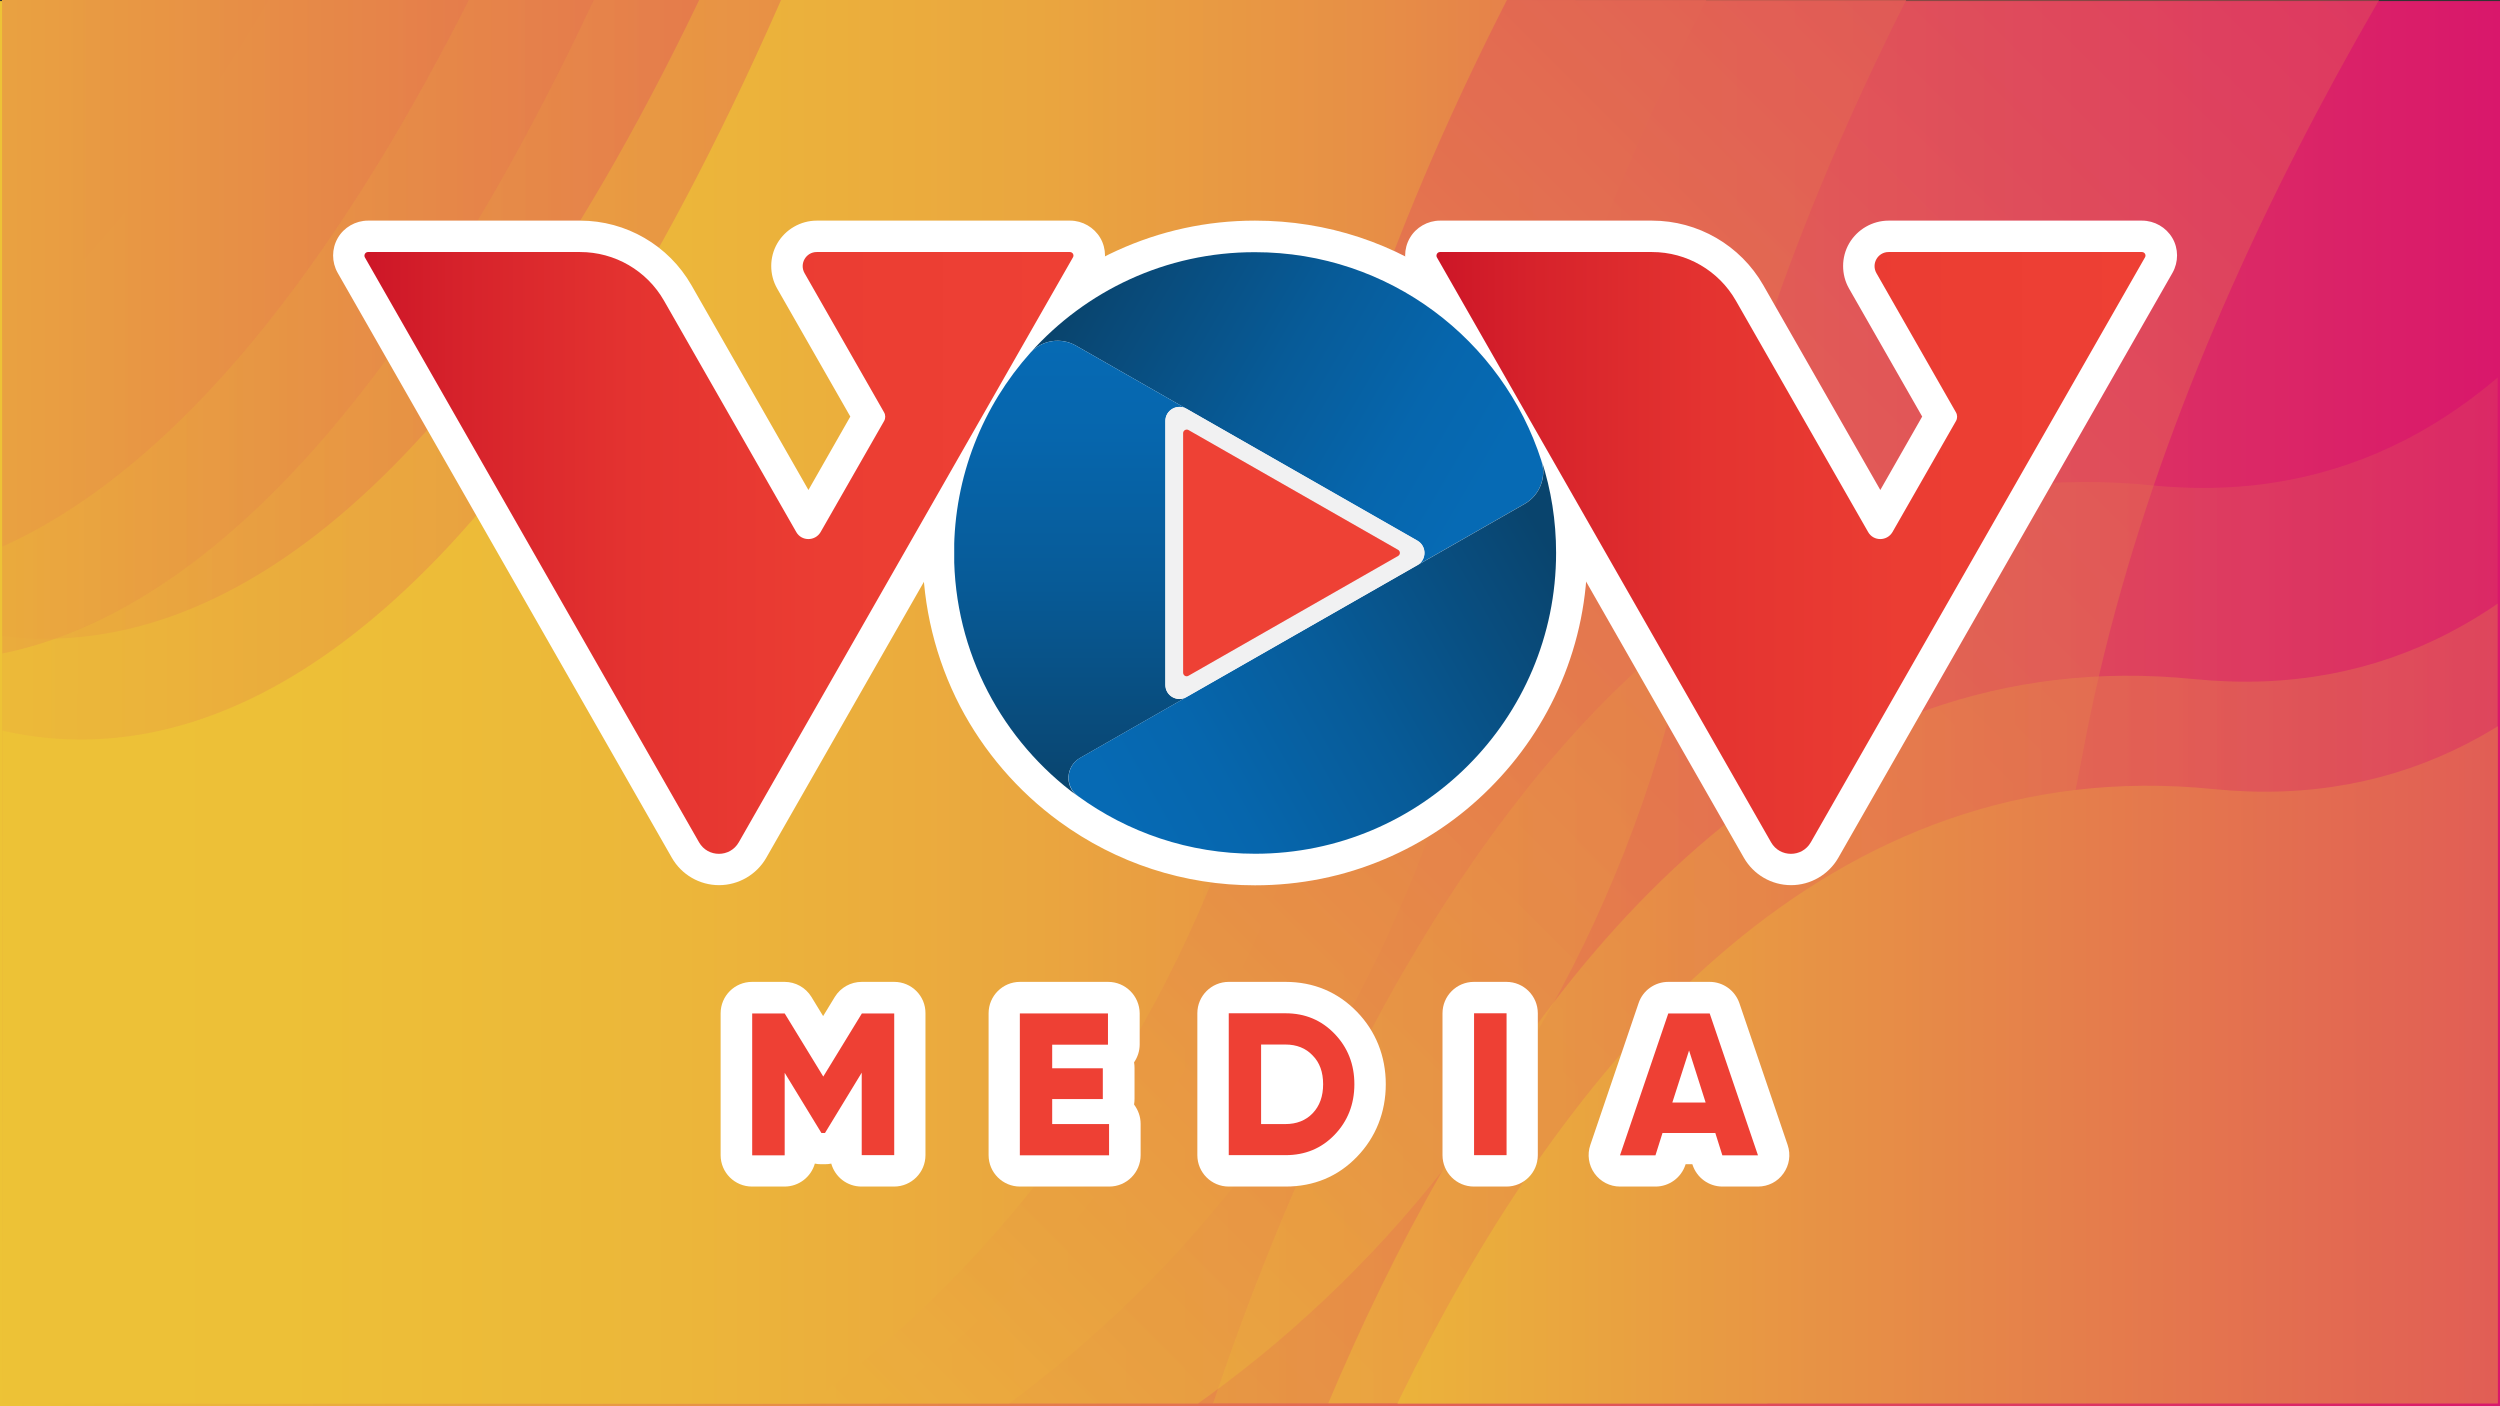 <?xml version="1.0" encoding="utf-8"?>
<!-- Generator: Adobe Illustrator 23.0.0, SVG Export Plug-In . SVG Version: 6.00 Build 0)  -->
<svg version="1.1" id="Layer_1" xmlns="http://www.w3.org/2000/svg" xmlns:xlink="http://www.w3.org/1999/xlink" x="0px" y="0px"
	 viewBox="0 0 1600 900" style="enable-background:new 0 0 1600 900;" xml:space="preserve">
<rect x="0" y="0" width="1600" height="900" fill="#333333" stroke="none"/>
<style type="text/css">
	.st0{fill:url(#SVGID_1_);}
	.st1{clip-path:url(#SVGID_3_);}
	.st2{opacity:0.74;clip-path:url(#SVGID_5_);fill:url(#SVGID_6_);}
	.st3{opacity:0.74;clip-path:url(#SVGID_5_);fill:url(#SVGID_7_);}
	.st4{opacity:0.74;clip-path:url(#SVGID_5_);fill:url(#SVGID_8_);}
	.st5{opacity:0.48;clip-path:url(#SVGID_5_);fill:url(#SVGID_9_);}
	.st6{clip-path:url(#SVGID_5_);fill:url(#SVGID_10_);}
	.st7{opacity:0.56;clip-path:url(#SVGID_5_);}
	.st8{fill:url(#SVGID_11_);}
	.st9{opacity:0.26;clip-path:url(#SVGID_5_);}
	.st10{fill:url(#SVGID_12_);}
	.st11{clip-path:url(#SVGID_5_);fill:url(#SVGID_13_);}
	.st12{clip-path:url(#SVGID_5_);fill:url(#SVGID_14_);}
	.st13{opacity:0.56;clip-path:url(#SVGID_5_);fill:url(#SVGID_15_);}
	.st14{opacity:0.56;clip-path:url(#SVGID_5_);fill:url(#SVGID_16_);}
	.st15{opacity:0.74;clip-path:url(#SVGID_5_);fill:url(#SVGID_17_);}
	.st16{opacity:0.91;clip-path:url(#SVGID_5_);fill:url(#SVGID_18_);}
	.st17{fill:#FFFFFF;}
	.st18{clip-path:url(#SVGID_20_);fill:url(#SVGID_21_);}
	.st19{clip-path:url(#SVGID_23_);fill:url(#SVGID_24_);}
	.st20{clip-path:url(#SVGID_26_);fill:url(#SVGID_27_);}
	.st21{clip-path:url(#SVGID_29_);fill:url(#SVGID_30_);}
	.st22{clip-path:url(#SVGID_32_);fill:url(#SVGID_33_);}
	.st23{fill:#F1F1F2;}
	.st24{fill:#EE4135;}
	.st25{fill:#EE4034;}
</style>
<g>
	<g>
		<g>
			<g>
				<g>
					<g>
						<g>
							<g>
								<g>
									
										<linearGradient id="SVGID_1_" gradientUnits="userSpaceOnUse" x1="293.911" y1="2701.327" x2="1893.911" y2="2701.327" gradientTransform="matrix(1 0 0 1 -293.911 -2250.988)">
										<stop  offset="0" style="stop-color:#EDC336"/>
										<stop  offset="1" style="stop-color:#D9176B"/>
									</linearGradient>
									<rect y="0.7" class="st0" width="1600" height="899.2"/>
								</g>
							</g>
						</g>
					</g>
				</g>
			</g>
		</g>
		<g>
			<defs>
				<rect id="SVGID_2_" x="1.5" width="1597.1" height="898.2"/>
			</defs>
			<clipPath id="SVGID_3_">
				<use xlink:href="#SVGID_2_"  style="overflow:visible;"/>
			</clipPath>
			<g class="st1">
				<defs>
					<rect id="SVGID_4_" x="-86.6" y="-699.3" width="1773.1" height="1599"/>
				</defs>
				<clipPath id="SVGID_5_">
					<use xlink:href="#SVGID_4_"  style="overflow:visible;"/>
				</clipPath>
				
					<linearGradient id="SVGID_6_" gradientUnits="userSpaceOnUse" x1="2935.668" y1="1375.62" x2="1829.184" y2="-540.868" gradientTransform="matrix(0 1 -1 0 975.441 -2581.592)">
					<stop  offset="0" style="stop-color:#EDC336"/>
					<stop  offset="1" style="stop-color:#D9176B"/>
				</linearGradient>
				<path class="st2" d="M1544.2-704c0,0-568.4,523.1-673.2,1091.5c-140.2,760.4-1096,829.9-970.9,308.3
					C-43.4,460.3,38.5-1004.4,38.5-1004.4L1544.2-704z"/>
				
					<linearGradient id="SVGID_7_" gradientUnits="userSpaceOnUse" x1="3207.584" y1="1264.728" x2="1584.103" y2="-358.753" gradientTransform="matrix(0 1 -1 0 975.441 -2581.592)">
					<stop  offset="0" style="stop-color:#EDC336"/>
					<stop  offset="1" style="stop-color:#D9176B"/>
				</linearGradient>
				<path class="st3" d="M1627.7-704c0,0-568.4,523.1-673.2,1091.5c-140.2,760.4-1096,829.9-970.9,308.3
					c56.5-235.4,138.3-1700.1,138.3-1700.1L1627.7-704z"/>
				
					<linearGradient id="SVGID_8_" gradientUnits="userSpaceOnUse" x1="3199.58" y1="1132.653" x2="1576.099" y2="-490.829" gradientTransform="matrix(0 1 -1 0 975.441 -2581.592)">
					<stop  offset="0" style="stop-color:#EDC336"/>
					<stop  offset="1" style="stop-color:#D9176B"/>
				</linearGradient>
				<path class="st4" d="M1759.7-712c0,0-568.4,523.1-673.2,1091.5c-140.2,760.4-1096,829.9-970.9,308.3
					C172.1,452.3,254-1012.4,254-1012.4L1759.7-712z"/>
				
					<linearGradient id="SVGID_9_" gradientUnits="userSpaceOnUse" x1="3303.633" y1="886.511" x2="1680.152" y2="-736.97" gradientTransform="matrix(0 1 -1 0 975.441 -2581.592)">
					<stop  offset="0" style="stop-color:#EDC336"/>
					<stop  offset="1" style="stop-color:#D9176B"/>
				</linearGradient>
				<path class="st5" d="M2005.9-608c0,0-568.4,523.1-673.2,1091.5c-140.2,760.4-1096,829.9-970.9,308.3
					C418.3,556.3,500.1-908.3,500.1-908.3L2005.9-608z"/>
				
					<linearGradient id="SVGID_10_" gradientUnits="userSpaceOnUse" x1="2595.799" y1="1130.668" x2="2595.799" y2="-524.65" gradientTransform="matrix(0 1 -1 0 975.441 -2581.592)">
					<stop  offset="0" style="stop-color:#EDC336"/>
					<stop  offset="0.203" style="stop-color:#EDC037"/>
					<stop  offset="0.357" style="stop-color:#ECB63A"/>
					<stop  offset="0.495" style="stop-color:#EAA63F"/>
					<stop  offset="0.623" style="stop-color:#E78F46"/>
					<stop  offset="0.745" style="stop-color:#E4714F"/>
					<stop  offset="0.862" style="stop-color:#DF4D5A"/>
					<stop  offset="0.973" style="stop-color:#DA2367"/>
					<stop  offset="1" style="stop-color:#D9176B"/>
				</linearGradient>
				<path class="st6" d="M1500.1-704c0,0-568.4,523.1-673.2,1091.5c-140.2,760.4-1096,829.9-970.9,308.3
					C-87.5,460.3-5.7-1004.4-5.7-1004.4L1500.1-704z"/>
				<g class="st7">
					
						<linearGradient id="SVGID_11_" gradientUnits="userSpaceOnUse" x1="1044.905" y1="2472.401" x2="2459.951" y2="2472.401" gradientTransform="matrix(1 0 0 1 -293.911 -2250.988)">
						<stop  offset="0" style="stop-color:#EDC336"/>
						<stop  offset="1" style="stop-color:#D9176B"/>
					</linearGradient>
					<path class="st8" d="M751,1212.4c0,0,161.4-827.3,653-777.8c491.6,49.5,500.1-1001.2,527.4-1204.2H2166v1855.7v126.3
						L751,1212.4z"/>
				</g>
				<g class="st9">
					
						<linearGradient id="SVGID_12_" gradientUnits="userSpaceOnUse" x1="1017.889" y1="2348.338" x2="2432.936" y2="2348.338" gradientTransform="matrix(1 0 0 1 -293.911 -2250.988)">
						<stop  offset="0" style="stop-color:#EDC336"/>
						<stop  offset="1" style="stop-color:#D9176B"/>
					</linearGradient>
					<path class="st10" d="M724,1088.4c0,0,161.4-827.3,653-777.8C1868.6,360,1877-690.7,1904.3-893.7H2139V962v126.3L724,1088.4z"
						/>
				</g>
				
					<linearGradient id="SVGID_13_" gradientUnits="userSpaceOnUse" x1="1057.379" y1="2542.72" x2="2472.425" y2="2542.72" gradientTransform="matrix(1 0 0 1 -293.911 -2250.988)">
					<stop  offset="0" style="stop-color:#EDC336"/>
					<stop  offset="1" style="stop-color:#D9176B"/>
				</linearGradient>
				<path class="st11" d="M763.5,1282.8c0,0,161.4-827.3,653-777.8c491.6,49.5,500.1-1001.2,527.4-1204.2h234.7v1855.7v126.3
					L763.5,1282.8z"/>
				
					<linearGradient id="SVGID_14_" gradientUnits="userSpaceOnUse" x1="152.966" y1="1982.72" x2="1533.085" y2="1982.72" gradientTransform="matrix(1 0 0 1 -293.911 -2250.988)">
					<stop  offset="0" style="stop-color:#EDC336"/>
					<stop  offset="1" style="stop-color:#D9176B"/>
				</linearGradient>
				<path class="st12" d="M-140.9-900.6V337.6c0,0,304.1,326,624.6-417.3c320.5-743.3,450.3-653.4,755.5-865.6L-140.9-900.6z"/>
				
					<linearGradient id="SVGID_15_" gradientUnits="userSpaceOnUse" x1="175.83" y1="2047.289" x2="1555.948" y2="2047.289" gradientTransform="matrix(1 0 0 1 -293.911 -2250.988)">
					<stop  offset="0" style="stop-color:#EDC336"/>
					<stop  offset="1" style="stop-color:#D9176B"/>
				</linearGradient>
				<path class="st13" d="M-118.1-836V402.1c0,0,304.1,326,624.6-417.3C827-758.5,956.8-668.5,1262-880.7L-118.1-836z"/>
				
					<linearGradient id="SVGID_16_" gradientUnits="userSpaceOnUse" x1="-64.308" y1="1871.2" x2="1315.81" y2="1871.2" gradientTransform="matrix(1 0 0 1 -293.911 -2250.988)">
					<stop  offset="0" style="stop-color:#EDC336"/>
					<stop  offset="1" style="stop-color:#D9176B"/>
				</linearGradient>
				<path class="st14" d="M-358.2-1012.1V226c0,0,304.1,326,624.6-417.3c320.5-743.3,450.3-653.4,755.5-865.6L-358.2-1012.1z"/>
				
					<linearGradient id="SVGID_17_" gradientUnits="userSpaceOnUse" x1="78.795" y1="1997.069" x2="1458.913" y2="1997.069" gradientTransform="matrix(1 0 0 1 -293.911 -2250.988)">
					<stop  offset="0" style="stop-color:#EDC336"/>
					<stop  offset="1" style="stop-color:#D9176B"/>
				</linearGradient>
				<path class="st15" d="M-215.1-886.2V351.9c0,0,304.1,326,624.6-417.3C730-808.7,859.8-718.8,1165-930.9L-215.1-886.2z"/>
				
					<linearGradient id="SVGID_18_" gradientUnits="userSpaceOnUse" x1="23.345" y1="1946.849" x2="1403.464" y2="1946.849" gradientTransform="matrix(1 0 0 1 -293.911 -2250.988)">
					<stop  offset="0" style="stop-color:#EDC336"/>
					<stop  offset="1" style="stop-color:#D9176B"/>
				</linearGradient>
				<path class="st16" d="M-270.6-936.4V301.7c0,0,304.1,326,624.6-417.3C674.5-858.9,804.3-769,1109.6-981.2L-270.6-936.4z"/>
			</g>
		</g>
	</g>
	<g>
		<g>
			<g>
				<g>
					<path class="st17" d="M460.2,556.5c-9,0-17-4.6-21.4-12.4L224.9,169.7c-2.2-3.8-2.2-8.5,0-12.3c2.2-3.8,6.3-6.1,10.6-6.1h135.7
						c25.7,0,49.7,13.9,62.4,36.2l83.7,146.4l38.4-67.2l-49.7-86.9c-3.4-6-3.4-13.1,0.1-19c3.4-5.9,9.6-9.5,16.5-9.5h162.2
						c4.4,0,8.4,2.3,10.6,6.1c2.2,3.8,2.2,8.5,0,12.3L481.6,544.1C477.2,551.8,469.2,556.5,460.2,556.5z"/>
					<path class="st17" d="M684.9,161.3c1.7,0,2.8,1.9,2,3.4L472.9,539.1c-2.8,4.9-7.8,7.4-12.7,7.4s-9.9-2.5-12.7-7.4L233.6,164.7
						c-0.9-1.5,0.2-3.4,2-3.4h135.7c22.2,0,42.7,11.9,53.7,31.2l84.6,148c1.7,3,4.8,4.5,7.8,4.5c3,0,6.1-1.5,7.8-4.5l40.6-71
						c1-1.7,1-3.9,0-5.6l-50.9-89.1c-3.4-6,0.9-13.5,7.8-13.5H684.9 M684.9,141.2H522.7c-10.3,0-20,5.6-25.2,14.5
						c-5.2,8.9-5.2,20.1-0.1,29l46.8,81.9l-26.8,47l-74.9-131.1c-14.6-25.5-41.8-41.3-71.2-41.3H235.5c-7.9,0-15.4,4.3-19.3,11.1
						c-4,6.9-4,15.4-0.1,22.3l213.9,374.4c6.2,10.8,17.7,17.5,30.2,17.5c12.4,0,24-6.7,30.2-17.5l213.9-374.4
						c3.9-6.9,3.9-15.4-0.1-22.3C700.2,145.5,692.8,141.2,684.9,141.2L684.9,141.2z"/>
				</g>
				<g>
					<path class="st17" d="M1146.3,556.5c-9,0-17-4.6-21.4-12.4L910.9,169.7c-2.2-3.8-2.2-8.5,0-12.3c2.2-3.8,6.3-6.1,10.6-6.1
						h135.7c25.7,0,49.7,13.9,62.4,36.2l83.7,146.4l38.4-67.2l-49.7-86.9c-3.4-6-3.4-13.1,0.1-19s9.6-9.5,16.5-9.5h162.2
						c4.4,0,8.4,2.3,10.6,6.1c2.2,3.8,2.2,8.5,0.1,12.3l-213.9,374.4C1163.2,551.8,1155.2,556.5,1146.3,556.5z"/>
					<path class="st17" d="M1370.9,161.3c1.7,0,2.8,1.9,2,3.4l-213.9,374.4c-2.8,4.9-7.8,7.4-12.7,7.4s-9.9-2.5-12.7-7.4
						L919.6,164.7c-0.9-1.5,0.2-3.4,2-3.4h135.7c22.2,0,42.7,11.9,53.7,31.2l84.6,148c1.7,3,4.8,4.5,7.8,4.5s6.1-1.5,7.8-4.5
						l40.6-71c1-1.7,1-3.9,0-5.6l-50.9-89.1c-3.4-6,0.9-13.5,7.8-13.5H1370.9 M1370.9,141.2h-162.2c-10.3,0-20,5.6-25.2,14.5
						c-5.2,8.9-5.2,20.1-0.1,29l46.8,81.9l-26.8,47l-74.9-131.1c-14.6-25.5-41.8-41.3-71.2-41.3H921.6c-7.9,0-15.4,4.3-19.3,11.1
						c-4,6.9-4,15.4-0.1,22.3l213.9,374.4c6.2,10.8,17.7,17.5,30.2,17.5c12.4,0,24-6.7,30.2-17.5l213.9-374.4
						c3.9-6.9,3.9-15.5-0.1-22.3C1386.3,145.5,1378.9,141.2,1370.9,141.2L1370.9,141.2z"/>
				</g>
				<g>
					<path class="st17" d="M803.2,556.5c-43.2,0-84.5-13.4-119.3-38.8c-25.3-18.4-46.2-42.8-60.6-70.5
						c-14.9-28.6-22.7-60.9-22.7-93.3c0-49.8,18.3-97.7,51.4-134.9c38.4-43.1,93.5-67.8,151.2-67.8c43.8,0,85.4,13.7,120.5,39.7
						c34.4,25.5,59.4,60.3,72.4,100.8c0,0,0,0.1,0,0.1c6.4,20,9.7,40.8,9.7,62C1005.8,465.6,915,556.5,803.2,556.5z"/>
					<path class="st17" d="M803.2,161.3c85.8,0,158.4,56.1,183.3,133.5c0,0,0,0.1,0,0.1c6,18.6,9.2,38.4,9.2,58.9
						c0,106.3-86.2,192.6-192.6,192.6c-42.4,0-81.6-13.7-113.4-36.9c-48-35-79.2-91.7-79.2-155.7c0-49.2,18.5-94.1,48.9-128.2
						c0.3-0.3,0.5-0.6,0.8-0.8c0.3-0.3,0.6-0.5,0.8-0.8c-0.3,0.3-0.6,0.5-0.8,0.8s-0.5,0.5-0.8,0.8
						C694.8,186.2,746.1,161.3,803.2,161.3 M803.2,141.2c-30.8,0-60.6,6.5-88.4,19.2c-26.9,12.3-50.5,29.8-70.3,51.9c0,0,0,0,0,0
						c-34.8,39-54,89.3-54,141.6c0,34.1,8.3,67.9,23.9,98c15.1,29,37.1,54.6,63.6,73.9c36.6,26.7,79.9,40.8,125.2,40.8
						c28.7,0,56.6-5.6,82.8-16.7c25.3-10.7,48.1-26,67.6-45.6c19.5-19.5,34.9-42.3,45.6-67.6c11.1-26.2,16.7-54.1,16.7-82.8
						c0-22.2-3.4-44.1-10.1-65c0-0.1-0.1-0.2-0.1-0.3c-6.8-21.1-16.9-40.9-29.9-59c-12.9-17.9-28.4-33.6-46.1-46.7
						C892.9,155.6,849.2,141.2,803.2,141.2L803.2,141.2z"/>
				</g>
			</g>
			<g>
				<g>
					<g>
						<path class="st17" d="M551.5,749.4c-5.6,0-10.1-4.5-10.1-10.1v-17l-4.8,8c-1.8,3-5.1,4.8-8.6,4.8h-2.3c-3.5,0-6.8-1.8-8.6-4.8
							l-4.8-8v17c0,5.6-4.5,10.1-10.1,10.1h-20.8c-5.6,0-10.1-4.5-10.1-10.1v-90.8c0-5.6,4.5-10.1,10.1-10.1h20.8
							c3.5,0,6.8,1.8,8.6,4.8l16.1,26.3l16.1-26.3c1.8-3,5.1-4.8,8.6-4.8h20.8c5.6,0,10.1,4.5,10.1,10.1v90.8
							c0,5.6-4.5,10.1-10.1,10.1H551.5z"/>
						<path class="st17" d="M572.3,648.5v90.8h-20.8v-52.8L528,725.1h-2.3l-23.5-38.5v52.8h-20.8v-90.8h20.8l24.7,40.4l24.7-40.4
							H572.3 M572.3,628.4h-20.8c-7,0-13.5,3.6-17.2,9.6l-7.5,12.3l-7.5-12.3c-3.7-6-10.2-9.6-17.2-9.6h-20.8
							c-11.1,0-20.1,9-20.1,20.1v90.8c0,11.1,9,20.1,20.1,20.1h20.8c9.2,0,17-6.2,19.4-14.7c1.3,0.3,2.7,0.4,4.1,0.4h2.3
							c1.4,0,2.8-0.1,4.1-0.4c2.4,8.5,10.1,14.7,19.4,14.7h20.8c11.1,0,20.1-9,20.1-20.1v-90.8C592.4,637.4,583.4,628.4,572.3,628.4
							L572.3,628.4z"/>
					</g>
					<g>
						<path class="st17" d="M652.7,749.4c-5.6,0-10.1-4.5-10.1-10.1v-90.8c0-5.6,4.5-10.1,10.1-10.1h56.4c5.6,0,10.1,4.5,10.1,10.1
							v20c0,3.9-2.2,7.2-5.4,8.9c1.3,1.7,2.1,3.8,2.1,6.2v19.7c0,2.6-1,4.9-2.6,6.7c3.8,1.4,6.5,5.1,6.5,9.4v20
							c0,5.6-4.5,10.1-10.1,10.1H652.7z"/>
						<path class="st17" d="M709.2,648.5v20h-35.7v15.1h32.4v19.7h-32.4v16.1h36.3v20h-57.1v-90.8H709.2 M709.2,628.4h-56.4
							c-11.1,0-20.1,9-20.1,20.1v90.8c0,11.1,9,20.1,20.1,20.1h57.1c11.1,0,20.1-9,20.1-20.1v-20c0-4.7-1.6-8.9-4.2-12.4
							c0.2-1.2,0.3-2.5,0.3-3.7v-19.7c0-1.2-0.1-2.4-0.3-3.6c2.2-3.2,3.6-7.2,3.6-11.4v-20C729.3,637.4,720.3,628.4,709.2,628.4
							L709.2,628.4z"/>
					</g>
					<g>
						<path class="st17" d="M786.4,749.4c-5.6,0-10.1-4.5-10.1-10.1v-90.8c0-5.6,4.5-10.1,10.1-10.1h36.3c15.2,0,28.2,5.4,38.6,16.2
							c10.3,10.6,15.6,23.9,15.6,39.3c0,15.5-5.2,28.8-15.6,39.4c-10.3,10.6-23.3,16-38.6,16H786.4z M822.7,709.3
							c4.4,0,7.6-1.2,10.2-3.8c2.6-2.7,3.9-6.5,3.9-11.5c0-5.1-1.2-8.8-3.8-11.3c-0.1-0.1-0.1-0.1-0.2-0.2
							c-2.5-2.6-5.7-3.9-10.1-3.9h-5.5v30.8H822.7z"/>
						<path class="st17" d="M822.7,648.5c12.6,0,23,4.4,31.4,13.1c8.4,8.7,12.7,19.5,12.7,32.3c0,12.8-4.3,23.7-12.7,32.4
							c-8.4,8.7-18.8,13-31.4,13h-36.3v-90.8H822.7 M807.1,719.4h15.6c7.1,0,13-2.3,17.4-6.9c4.5-4.7,6.7-10.9,6.7-18.6
							c0-7.7-2.2-13.9-6.7-18.4c-4.4-4.7-10.3-7-17.4-7h-15.6V719.4 M822.7,628.4h-36.3c-11.1,0-20.1,9-20.1,20.1v90.8
							c0,11.1,9,20.1,20.1,20.1h36.3c18.1,0,33.6-6.4,45.8-19.1c12-12.4,18.4-28.5,18.4-46.4c0-17.9-6.4-33.9-18.4-46.3
							C856.2,634.9,840.7,628.4,822.7,628.4L822.7,628.4z"/>
					</g>
					<g>
						<path class="st17" d="M943.4,749.4c-5.6,0-10.1-4.5-10.1-10.1v-90.8c0-5.6,4.5-10.1,10.1-10.1h20.8c5.6,0,10.1,4.5,10.1,10.1
							v90.8c0,5.6-4.5,10.1-10.1,10.1H943.4z"/>
						<path class="st17" d="M964.1,648.5v90.8h-20.8v-90.8H964.1 M964.1,628.4h-20.8c-11.1,0-20.1,9-20.1,20.1v90.8
							c0,11.1,9,20.1,20.1,20.1h20.8c11.1,0,20.1-9,20.1-20.1v-90.8C984.2,637.4,975.2,628.4,964.1,628.4L964.1,628.4z"/>
					</g>
					<g>
						<path class="st17" d="M1102.3,749.4c-4.4,0-8.3-2.8-9.6-7l-2.3-7.3h-19l-2.3,7.3c-1.3,4.2-5.2,7-9.6,7h-22.7
							c-3.2,0-6.3-1.6-8.2-4.2c-1.9-2.6-2.4-6-1.3-9.1l30.9-90.8c1.4-4.1,5.2-6.8,9.5-6.8h26.5c4.3,0,8.1,2.7,9.5,6.8l30.9,90.8
							c1,3.1,0.5,6.5-1.3,9.1c-1.9,2.6-4.9,4.2-8.2,4.2H1102.3z"/>
						<path class="st17" d="M1094.2,648.5l30.9,90.8h-22.7l-4.5-14.3H1064l-4.5,14.3h-22.7l30.9-90.8H1094.2 M1070.3,705.6h21.3
							l-10.6-33.3L1070.3,705.6 M1094.2,628.4h-26.5c-8.6,0-16.3,5.5-19,13.6l-30.9,90.8c-2.1,6.1-1.1,12.9,2.7,18.2
							s9.9,8.4,16.3,8.4h22.7c8.8,0,16.5-5.7,19.2-14l0.1-0.3h4.3l0.1,0.3c2.7,8.3,10.4,14,19.2,14h22.7c6.5,0,12.6-3.1,16.3-8.4
							c3.8-5.3,4.8-12,2.7-18.2l-30.9-90.8C1110.4,633.9,1102.8,628.4,1094.2,628.4L1094.2,628.4z"/>
					</g>
				</g>
			</g>
		</g>
		<g>
			<g>
				<g>
					<defs>
						<path id="SVGID_19_" d="M522.7,161.3c-6.9,0-11.2,7.5-7.8,13.5l50.9,89.1c1,1.7,1,3.9,0,5.6l-40.6,71c-3.5,6-12.2,6-15.6,0
							l-84.6-148c-11-19.3-31.5-31.2-53.7-31.2H235.5c-1.7,0-2.8,1.9-2,3.4l213.9,374.4c5.6,9.8,19.8,9.8,25.4,0l213.9-374.4
							c0.9-1.5-0.2-3.4-2-3.4H522.7z"/>
					</defs>
					<clipPath id="SVGID_20_">
						<use xlink:href="#SVGID_19_"  style="overflow:visible;"/>
					</clipPath>
					
						<linearGradient id="SVGID_21_" gradientUnits="userSpaceOnUse" x1="502.029" y1="870.933" x2="504.716" y2="870.933" gradientTransform="matrix(165.56 0 0 -165.56 -82880.844 144546.766)">
						<stop  offset="0" style="stop-color:#CD1627"/>
						<stop  offset="0.13" style="stop-color:#D6222B"/>
						<stop  offset="0.381" style="stop-color:#E43330"/>
						<stop  offset="0.657" style="stop-color:#EB3D33"/>
						<stop  offset="1" style="stop-color:#EE4034"/>
					</linearGradient>
					<rect x="232.7" y="161.3" class="st18" width="455" height="387.6"/>
				</g>
				<g>
					<defs>
						<path id="SVGID_22_" d="M1208.7,161.3c-6.9,0-11.2,7.5-7.8,13.5l50.9,89.1c1,1.7,1,3.9,0,5.6l-40.6,71c-3.5,6-12.2,6-15.6,0
							l-84.6-148c-11-19.3-31.5-31.2-53.7-31.2H921.6c-1.7,0-2.8,1.9-2,3.4l213.9,374.4c5.6,9.8,19.8,9.8,25.4,0l213.9-374.4
							c0.9-1.5-0.2-3.4-2-3.4H1208.7z"/>
					</defs>
					<clipPath id="SVGID_23_">
						<use xlink:href="#SVGID_22_"  style="overflow:visible;"/>
					</clipPath>
					
						<linearGradient id="SVGID_24_" gradientUnits="userSpaceOnUse" x1="504.615" y1="870.934" x2="507.302" y2="870.934" gradientTransform="matrix(168.046 0 0 -168.046 -83879.086 146711.969)">
						<stop  offset="0" style="stop-color:#CD1627"/>
						<stop  offset="0.13" style="stop-color:#D6222B"/>
						<stop  offset="0.381" style="stop-color:#E43330"/>
						<stop  offset="0.657" style="stop-color:#EB3D33"/>
						<stop  offset="1" style="stop-color:#EE4034"/>
					</linearGradient>
					<rect x="918.8" y="161.3" class="st19" width="455" height="387.6"/>
				</g>
				<g>
					<defs>
						<path id="SVGID_25_" d="M659.5,225.7c7.4-8.1,19.5-10,29.1-4.5l218.5,124.9c6,3.5,6,12.2,0,15.6l68.6-39.2
							c9.6-5.5,14.2-16.9,10.8-27.5c0,0,0-0.1,0-0.1c-24.9-77.5-97.6-133.5-183.3-133.5C746.1,161.3,694.8,186.2,659.5,225.7"/>
					</defs>
					<clipPath id="SVGID_26_">
						<use xlink:href="#SVGID_25_"  style="overflow:visible;"/>
					</clipPath>
					
						<linearGradient id="SVGID_27_" gradientUnits="userSpaceOnUse" x1="503.215" y1="871.512" x2="505.902" y2="871.512" gradientTransform="matrix(92.02 53.953 53.953 -92.02 -92635.969 53229.891)">
						<stop  offset="0" style="stop-color:#09446D"/>
						<stop  offset="0.101" style="stop-color:#094977"/>
						<stop  offset="0.477" style="stop-color:#075B98"/>
						<stop  offset="0.79" style="stop-color:#0666AD"/>
						<stop  offset="1" style="stop-color:#066AB4"/>
					</linearGradient>
					<polygon class="st20" points="744.1,17.2 1077.4,212.6 905.4,505.9 572.1,310.4 					"/>
				</g>
				<g>
					<defs>
						<path id="SVGID_28_" d="M659.5,225.7c-30.4,34-48.9,78.9-48.9,128.2c0,64,31.2,120.6,79.2,155.7c-8.6-6.2-7.8-19.2,1.4-24.5
							l68.1-38.9c-6,3.4-13.5-0.9-13.5-7.8V269.4c0-6.9,7.5-11.2,13.5-7.8l-70.7-40.4c-3.7-2.1-7.7-3.1-11.8-3.1
							C670.4,218.1,664.1,220.7,659.5,225.7"/>
					</defs>
					<clipPath id="SVGID_29_">
						<use xlink:href="#SVGID_28_"  style="overflow:visible;"/>
					</clipPath>
					
						<linearGradient id="SVGID_30_" gradientUnits="userSpaceOnUse" x1="503.009" y1="871.406" x2="505.697" y2="871.406" gradientTransform="matrix(0 -107.948 -107.948 0 94751.828 54807.555)">
						<stop  offset="0" style="stop-color:#09446D"/>
						<stop  offset="0.101" style="stop-color:#094977"/>
						<stop  offset="0.477" style="stop-color:#075B98"/>
						<stop  offset="0.79" style="stop-color:#0666AD"/>
						<stop  offset="1" style="stop-color:#066AB4"/>
					</linearGradient>
					<rect x="610.7" y="218.1" class="st21" width="148.7" height="291.5"/>
				</g>
				<g>
					<defs>
						<path id="SVGID_31_" d="M975.8,322.5L691.3,485c-9.2,5.3-10,18.3-1.4,24.5c31.8,23.2,71,36.9,113.4,36.9
							c106.3,0,192.6-86.2,192.6-192.6c0-20.5-3.2-40.3-9.2-58.9C989.9,305.5,985.4,317,975.8,322.5"/>
					</defs>
					<clipPath id="SVGID_32_">
						<use xlink:href="#SVGID_31_"  style="overflow:visible;"/>
					</clipPath>
					
						<linearGradient id="SVGID_33_" gradientUnits="userSpaceOnUse" x1="502.96" y1="871.464" x2="505.647" y2="871.464" gradientTransform="matrix(-104.909 59.648 59.648 104.909 1768.191 -121087.688)">
						<stop  offset="0" style="stop-color:#09446D"/>
						<stop  offset="0.101" style="stop-color:#094977"/>
						<stop  offset="0.477" style="stop-color:#075B98"/>
						<stop  offset="0.79" style="stop-color:#0666AD"/>
						<stop  offset="1" style="stop-color:#066AB4"/>
					</linearGradient>
					<polygon class="st22" points="1103.8,485 758.1,681.6 573.3,356.4 919,159.9 					"/>
				</g>
				<path class="st23" d="M745.9,438.3V269.4c0-6.9,7.5-11.2,13.5-7.8l147.8,84.4c6,3.5,6,12.2,0,15.6l-147.8,84.4
					C753.4,449.6,745.9,445.2,745.9,438.3"/>
				<path class="st24" d="M760.6,275.2l134.2,76.7c1.5,0.9,1.5,3,0,3.9l-134.2,76.7c-1.5,0.9-3.4-0.2-3.4-2V277.2
					C757.2,275.5,759.1,274.4,760.6,275.2"/>
			</g>
			<g>
				<g>
					<path class="st25" d="M572.3,648.5v90.8h-20.8v-52.8L528,725.1h-2.3l-23.5-38.5v52.8h-20.8v-90.8h20.8l24.7,40.4l24.7-40.4
						H572.3z"/>
					<path class="st25" d="M673.5,719.4h36.3v20h-57.1v-90.8h56.4v20h-35.7v15.1h32.4v19.7h-32.4V719.4z"/>
					<path class="st25" d="M822.7,648.5c12.6,0,23,4.4,31.4,13.1c8.4,8.7,12.7,19.5,12.7,32.3c0,12.8-4.3,23.7-12.7,32.4
						c-8.4,8.7-18.8,13-31.4,13h-36.3v-90.8H822.7z M822.7,719.4c7.1,0,13-2.3,17.4-6.9c4.5-4.7,6.7-10.9,6.7-18.6
						c0-7.7-2.2-13.9-6.7-18.4c-4.4-4.7-10.3-7-17.4-7h-15.6v50.9H822.7z"/>
					<path class="st25" d="M943.4,648.5h20.8v90.8h-20.8V648.5z"/>
					<path class="st25" d="M1102.3,739.4l-4.5-14.3H1064l-4.5,14.3h-22.7l30.9-90.8h26.5l30.9,90.8H1102.3z M1070.3,705.6h21.3
						l-10.6-33.3L1070.3,705.6z"/>
				</g>
			</g>
		</g>
	</g>
</g>
</svg>
